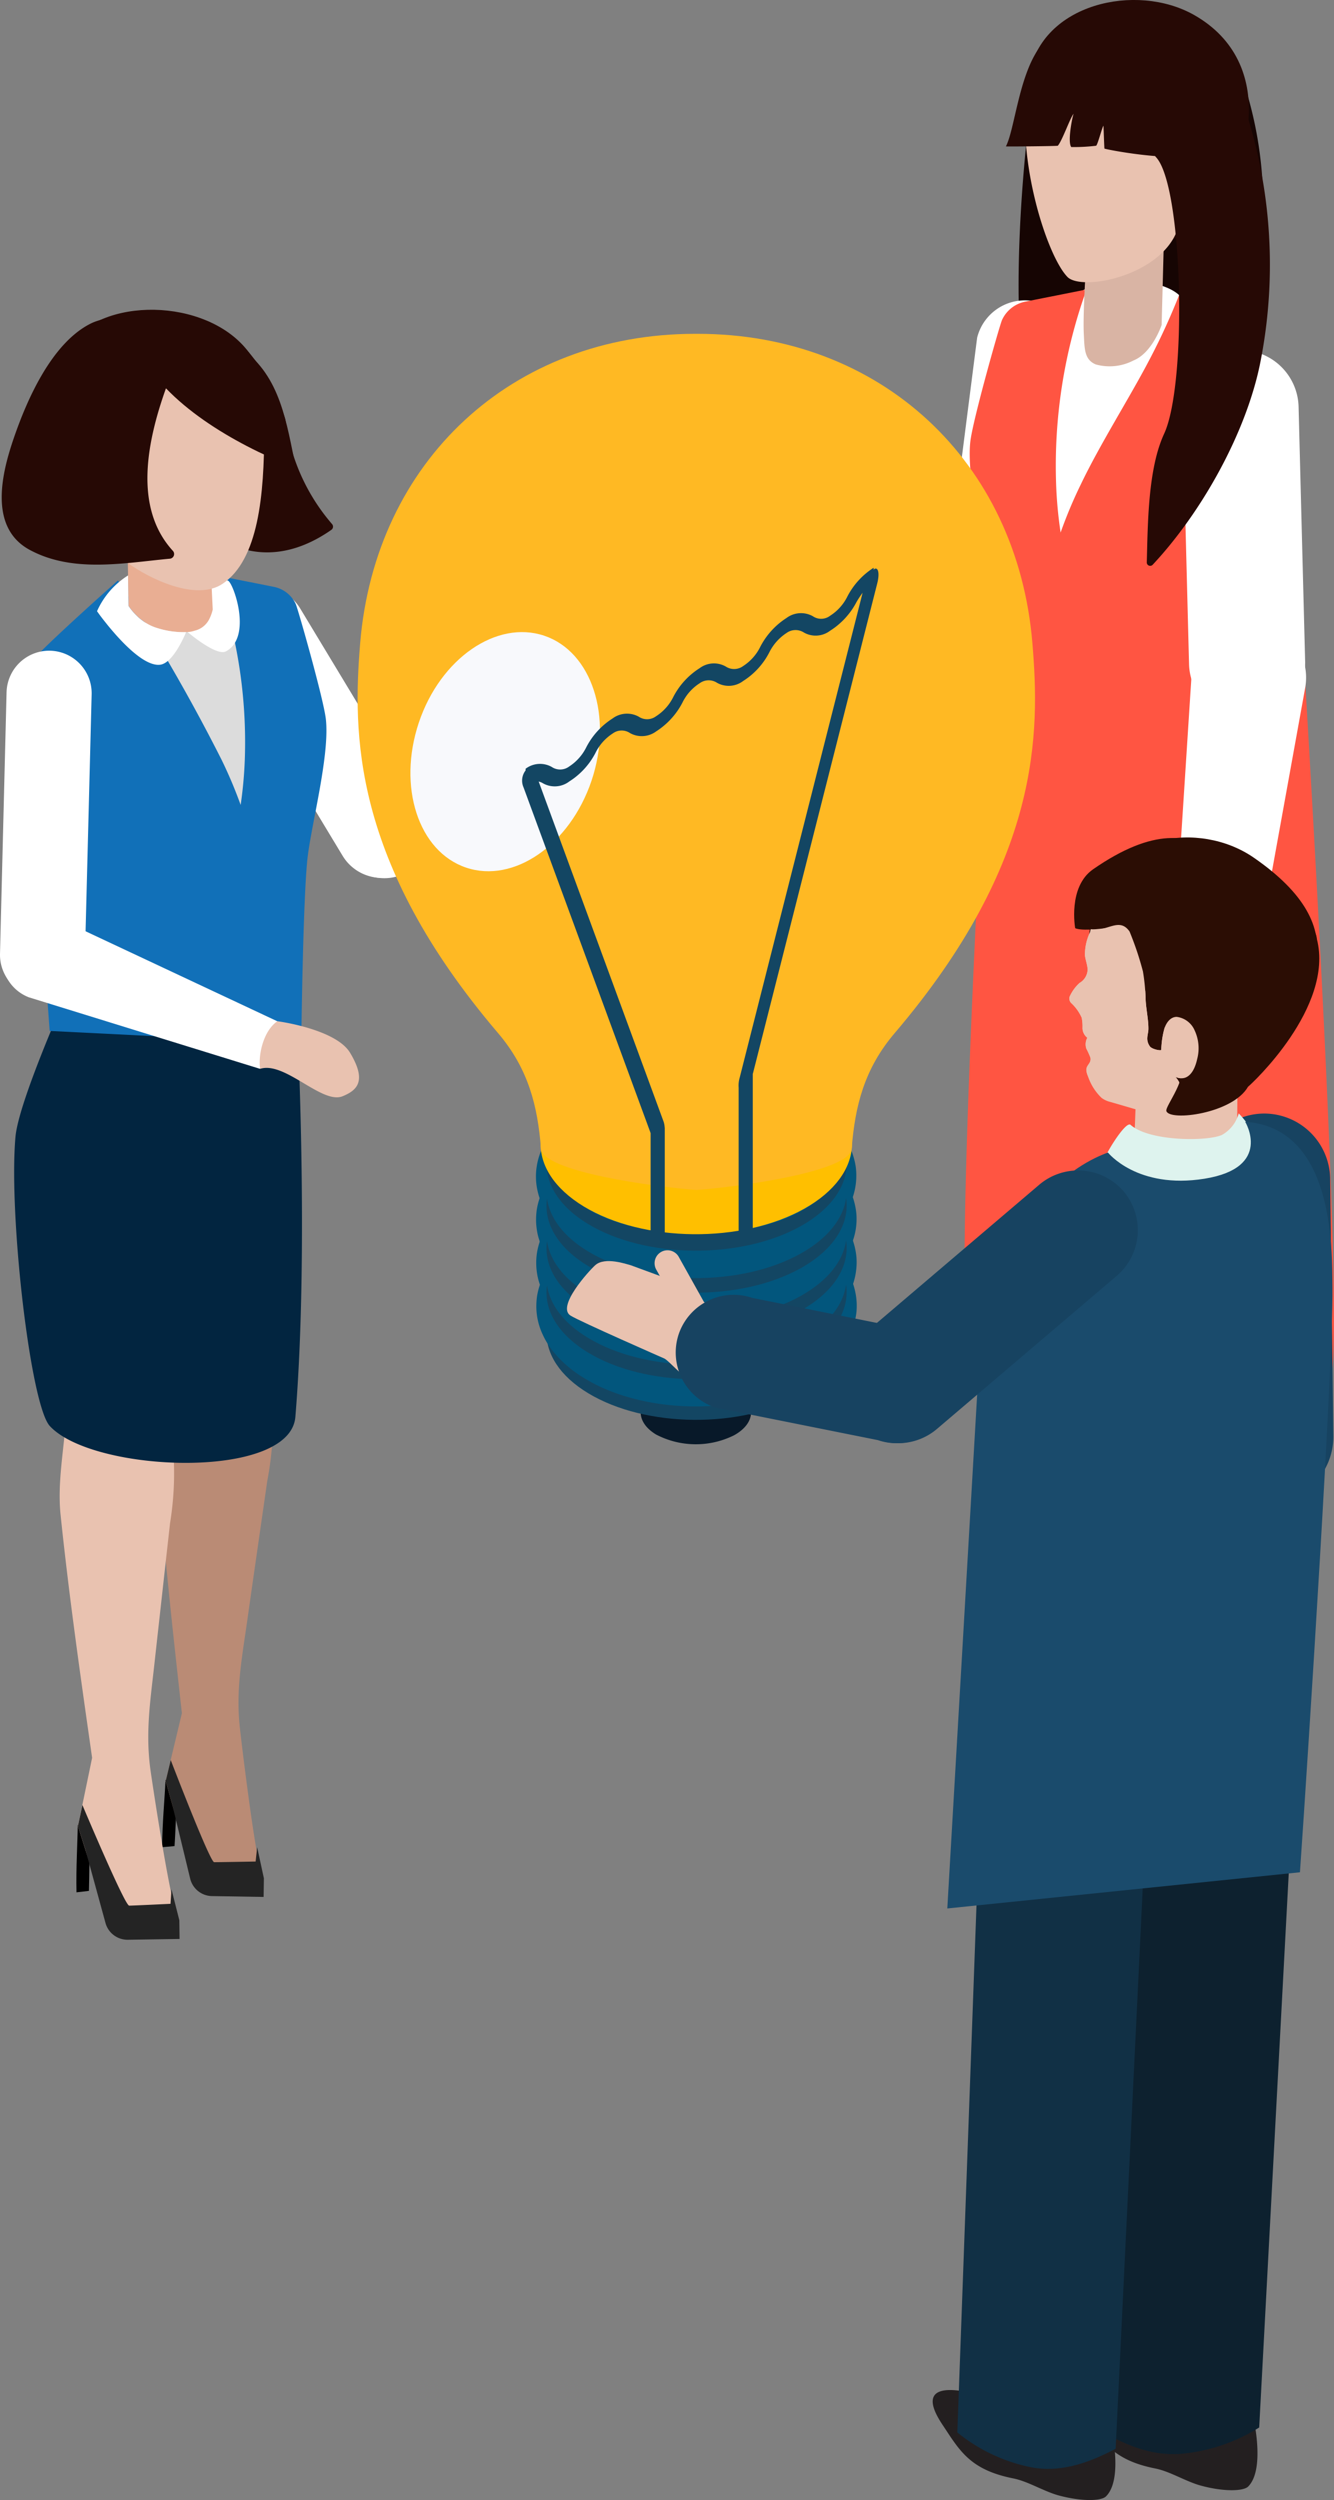 <svg xmlns="http://www.w3.org/2000/svg" xmlns:xlink="http://www.w3.org/1999/xlink" width="122.679" height="229.856" viewBox="0 0 122.679 229.856">
  <rect x="0" y="0" width="122.679" height="229.856" fill="#808080" stroke="none"/>
  <defs>
    <clipPath id="clip-path">
      <path id="パス_6509" data-name="パス 6509" d="M-56.95,319.1l-10.52,13.8a.319.319,0,0,0-.009.3.967.967,0,0,0,.672.517.329.329,0,0,0,.3-.086l10.223-14.014a.216.216,0,0,1-.2.06.626.626,0,0,1-.47-.362A.185.185,0,0,1-56.95,319.1Z" transform="translate(67.51 -319.104)" fill="#9cb5cc"/>
    </clipPath>
  </defs>
  <g id="グループ_6337" data-name="グループ 6337" transform="translate(80.156 -305.896)">
    <g id="グループ_6301" data-name="グループ 6301" transform="translate(-2.221 305.895)">
      <path id="パス_6452" data-name="パス 6452" d="M-50.9,321.476c-1.189-3.515-5.51-6.914-5.178-10.611a30,30,0,0,0-1.012-3.132c-2.481,19.149-1.758,36.424,4.666,37.6C-49.957,345.786-50.367,323.083-50.9,321.476Z" transform="translate(74.148 -299.886)" fill="#160503"/>
      <g id="グループ_6294" data-name="グループ 6294" transform="translate(0 27.612)">
        <path id="パス_6453" data-name="パス 6453" d="M-59.92,340.134a4.516,4.516,0,0,0,3.3,5.471h0a4.517,4.517,0,0,0,5.475-3.291l3.123-24.4a4.517,4.517,0,0,0-3.3-5.475h0a4.53,4.53,0,0,0-5.475,3.3Z" transform="translate(68.723 -312.305)" fill="#fff"/>
        <path id="パス_6454" data-name="パス 6454" d="M-48.014,318.365a4.409,4.409,0,0,1,2.688,5.643l-8.327,25.016a9.829,9.829,0,0,0-4.019-3.106,8.666,8.666,0,0,0-4.157-.327l8.177-24.538A4.416,4.416,0,0,1-48.014,318.365Z" transform="translate(62.844 -293.1)" fill="#71cff3"/>
        <path id="パス_6455" data-name="パス 6455" d="M-56.713,324.74c-2.3-.918-4.562-.659-5.045.56s.987,2.96,3.287,3.869,4.566.663,5.053-.56S-54.4,325.649-56.713,324.74Z" transform="translate(62.772 -272.993)" fill="#fff"/>
        <path id="パス_6456" data-name="パス 6456" d="M-57.11,324.747c-2.081-.823-4.123-.6-4.566.5s.9,2.68,2.985,3.5,4.123.6,4.566-.513S-55.025,325.57-57.11,324.747Z" transform="translate(63.083 -272.789)" fill="#dcdcdc"/>
        <path id="パス_6457" data-name="パス 6457" d="M-53.861,326.117a6.678,6.678,0,0,0-4.73-1.844,33.873,33.873,0,0,0-1.9,3.808c-1.012,2.188-1.844,6.165-1.5,7.9.75,3.8,2.486,2.516,4.041,2,2.356-.784,2.257-6.746,2.878-9.667A4.977,4.977,0,0,1-53.861,326.117Z" transform="translate(62.065 -272.815)" fill="#e9c2b0"/>
        <path id="パス_6458" data-name="パス 6458" d="M-59.379,325.65a9.434,9.434,0,0,0,.892,4.45c.991,2.076-.875,3.214-2.563-.383-1.486-3.175-.435-4.468.517-4.661A.91.91,0,0,1-59.379,325.65Z" transform="translate(62.969 -270.228)" fill="#e9c2b0"/>
      </g>
      <g id="グループ_6300" data-name="グループ 6300" transform="translate(10.767)">
        <path id="パス_6459" data-name="パス 6459" d="M-48.347,315.472c-.047-.7-.026-1.753-.551-2.266l-.022,0c-.108-.642-.207-1.284-.327-1.917.056-.5.039-1.021.073-1.521.009-.116.03-.233.039-.349a22.607,22.607,0,0,0-4.213-2.6,6.06,6.06,0,0,0-.065,3.744.184.184,0,0,0,.353,0,3.762,3.762,0,0,0,.1-.435c.043.831.1,1.663.134,2.481.1,2.175-.5,4.278-.435,6.41a.245.245,0,0,0,.37.2c-.009.672,0,1.348.03,2.029.009.19.009.4.009.595-1.146,2.912-4.394,7.853-2.615,10.9,1.413,2.4,6.018,12.9,6.557,10.447.569-2.542,4.437-6.953,4.519-10.094.181-7.431,1.508-13.854-1.37-22.724C-45.757,310.023-48.321,315.817-48.347,315.472Z" transform="translate(71.412 -302.86)" fill="#160503"/>
        <path id="パス_6460" data-name="パス 6460" d="M-58.423,337.876h15.862s3.007-19.588-.788-24.392c-1.59-2-7.4-2.064-9.426-.5C-57.841,316.862-58.423,337.876-58.423,337.876Z" transform="translate(63.348 -286.071)" fill="#fff"/>
        <g id="グループ_6296" data-name="グループ 6296" transform="translate(5.272 98.288)">
          <path id="パス_6461" data-name="パス 6461" d="M-56.107,339.328c.211,2.568.284,5.238.366,6.393l1.206.112c-.026-2.52-.246-4.631-.327-6.544Z" transform="translate(65.737 -293.719)"/>
          <g id="グループ_6295" data-name="グループ 6295">
            <path id="パス_6462" data-name="パス 6462" d="M-48.148,328.711c.2,1.973.392,3.933.582,5.9.3,3.145,1.055,6.3.836,9.422-.573,7.931-1.46,15.84-2.335,23.75l1.581,6.613-2.632,9.335-6.936.121c.607-.009,2.193-13.23,2.339-14.587.409-3.632-.164-6.677-.676-10.249q-.989-6.908-1.973-13.816a30.376,30.376,0,0,1-.564-6.565,25.7,25.7,0,0,0,.03-3.1c-.047-.862-.646-2.572-.375-3.369.409-1.176,2.434-1.3,3.567-1.611C-52.521,329.935-50.328,329.327-48.148,328.711Z" transform="translate(58.342 -328.711)" fill="#ba8b75"/>
            <path id="パス_6463" data-name="パス 6463" d="M-58.043,350.346l.034,1.822,5.032-.091a2.2,2.2,0,0,0,2.115-1.693l1.74-7.2.646-2.292-.491-2.051s-3.813,9.926-4.23,9.934-4.032-.06-4.032-.06l-.142-1.4Z" transform="translate(59.332 -295.208)" fill="#242424"/>
          </g>
        </g>
        <g id="グループ_6298" data-name="グループ 6298" transform="translate(14.786 102.687)">
          <path id="パス_6464" data-name="パス 6464" d="M-54.124,340.309c.129,2.572.121,5.239.164,6.4l1.211.142c.052-2.516-.112-4.631-.129-6.544Z" transform="translate(62.783 -294.744)"/>
          <g id="グループ_6297" data-name="グループ 6297">
            <path id="パス_6465" data-name="パス 6465" d="M-45.5,329.732q.194,2.96.383,5.919c.215,3.136.862,6.324.543,9.43-.823,7.918-1.951,15.793-3.08,23.659l1.374,6.669-2.925,9.249-6.927-.1c.6.009,2.6-13.157,2.8-14.5.513-3.615.039-6.673-.362-10.266q-.763-6.934-1.542-13.872a30.686,30.686,0,0,1-.353-6.583,24.733,24.733,0,0,0,.125-3.1c-.017-.862-.564-2.593-.263-3.382.444-1.15,2.468-1.215,3.614-1.5C-49.907,330.818-47.7,330.271-45.5,329.732Z" transform="translate(56.154 -329.732)" fill="#e9c2b0"/>
            <path id="パス_6466" data-name="パス 6466" d="M-56.108,351.07l-.026,1.822,5.032.069a2.209,2.209,0,0,0,2.167-1.624l1.964-7.151.715-2.266-.426-2.064s-4.123,9.8-4.541,9.792-4.028-.185-4.028-.185l-.095-1.4Z" transform="translate(56.134 -296.242)" fill="#242424"/>
          </g>
        </g>
        <path id="パス_6467" data-name="パス 6467" d="M-30,320.96c-.09-.676-9.641-8.861-9.641-8.861a60.361,60.361,0,0,1-3.007,6.6c-1.8,3.425-4.463,7.612-6.234,11.317a41.7,41.7,0,0,0-1.848,4.407,38.485,38.485,0,0,1-.414-4.459,47.889,47.889,0,0,1,2.8-17.887l-5.639,1.12a2.986,2.986,0,0,0-2.132,1.676c-.2.414-2.688,9.185-2.916,11.171-.4,3.416,1.31,9.938,1.753,13.3.474,3.7-3.214,56.852-2.072,70.728.5,6.195,29.156,6.781,33.378,2.227C-24.1,410.277-29.746,322.817-30,320.96Z" transform="translate(59.566 -285.461)" fill="#ff5542"/>
        <path id="パス_6468" data-name="パス 6468" d="M-55.9,322.672a4.755,4.755,0,0,0,3.468-.371c1.732-.7,2.58-3.261,2.58-3.261l.215-8.086-7.061.965s-.426,5.906-.31,7.974C-56.939,321.224-56.965,322.241-55.9,322.672Z" transform="translate(67.977 -289.162)" fill="#d9b4a4"/>
        <g id="グループ_6299" data-name="グループ 6299" transform="translate(17.648 32.183)">
          <path id="パス_6469" data-name="パス 6469" d="M-43.639,341.876a5.348,5.348,0,0,1-5.122,5.579h0a5.357,5.357,0,0,1-5.549-5.161l-.6-23.345a5.347,5.347,0,0,1,5.122-5.579h0a5.355,5.355,0,0,1,5.549,5.165Z" transform="translate(57.31 -313.366)" fill="#fff"/>
          <path id="パス_6470" data-name="パス 6470" d="M-47.572,319.211a5.235,5.235,0,0,0-6.091,4.269l-1.361,21.126c2.025-.875,6.845-.254,8.133.814l3.64-20.114A5.293,5.293,0,0,0-47.572,319.211Z" transform="translate(56.94 -294.307)" fill="#fff"/>
          <path id="パス_6471" data-name="パス 6471" d="M-46.584,326.089c-1.542-1.685-5.131-1.878-6.337-1.517a28.2,28.2,0,0,0-1.659,4.187c-.8,2.581-1.327,5.618-.392,7.388,1.995,3.774,3.675,3.123,5.165,2.02C-47.562,336.5-49.027,328.247-46.584,326.089Z" transform="translate(55.47 -276.802)" fill="#e9c2b0"/>
        </g>
        <path id="パス_6472" data-name="パス 6472" d="M-41.817,325.749c-4.472,4.373-6.268,2.3-10.74-.625s-6.483-6.173-5.415-12.338c1.129-6.544,9.835-8.534,15.173-5.51C-35.058,311.666-37.479,321.518-41.817,325.749Z" transform="translate(63.913 -305.896)" fill="#260905"/>
        <path id="パス_6473" data-name="パス 6473" d="M-43.24,316.031a22.487,22.487,0,0,1-1.025,6.9c-1.542,4.252-8.814,5.669-10.115,4.317-1.615-1.676-3.894-8.332-3.894-14.264s3.214-5.161,7.78-5.811C-47.664,306.765-43.387,310.022-43.24,316.031Z" transform="translate(63.837 -301.791)" fill="#e9c2b0"/>
        <path id="パス_6474" data-name="パス 6474" d="M-44.974,307.944c-3.9-2.813-9.167-1.383-10.71.831-1.818,2.619-2.2,7.392-3,8.965-.009.026,4.73-.021,4.769-.06.4-.439,1.1-2.481,1.452-2.942-.164.508-.556,2.623-.211,3.063a16.9,16.9,0,0,0,2.288-.121c.155-.142.539-1.676.672-1.84.013.25.073,2.089.09,2.1-.009.056,6.091,1.254,8.517.538C-41,318.516-41.829,310.215-44.974,307.944Z" transform="translate(62.491 -304.28)" fill="#260905"/>
        <path id="パス_6475" data-name="パス 6475" d="M-47.745,307.514s-8.689,5.781-7.082,7.479c2.49,2.636,2.878,20.838.745,25.434-1.495,3.231-1.495,8.289-1.594,11.838a.314.314,0,0,0,.534.211c4.554-4.864,8.659-12.239,9.921-18.675A46.167,46.167,0,0,0-47.745,307.514Z" transform="translate(72.435 -300.541)" fill="#260905"/>
      </g>
    </g>
    <g id="グループ_6316" data-name="グループ 6316" transform="translate(-80.156 334.375)">
      <g id="グループ_6303" data-name="グループ 6303" transform="translate(14.489 92.133)">
        <path id="パス_6476" data-name="パス 6476" d="M-75.2,343.923c-.207,2.421-.271,4.945-.353,6.04l-1.142.1c.026-2.378.233-4.368.314-6.178Z" transform="translate(77.114 -300.843)"/>
        <g id="グループ_6302" data-name="グループ 6302">
          <path id="パス_6477" data-name="パス 6477" d="M-75.423,333.893l-.543,5.57c-.293,2.964-1,5.945-.788,8.9.543,7.5,1.37,14.962,2.2,22.432l-1.495,6.246,2.494,8.823,6.539.112c-.573-.009-2.063-12.5-2.2-13.777-.388-3.429.155-6.311.638-9.68.616-4.355,1.245-8.693,1.87-13.049a29.528,29.528,0,0,0,.526-6.208,24.534,24.534,0,0,1-.026-2.925c.043-.823.607-2.434.353-3.184-.388-1.107-2.3-1.223-3.369-1.525C-71.292,335.043-73.355,334.47-75.423,333.893Z" transform="translate(76.793 -333.893)" fill="#ba8b75"/>
          <path id="パス_6478" data-name="パス 6478" d="M-67.586,354.331l-.026,1.715-4.752-.078a2.1,2.1,0,0,1-2-1.6l-1.646-6.8-.607-2.167.465-1.938s3.6,9.383,3.993,9.387,3.813-.06,3.813-.06l.142-1.318Z" transform="translate(77.365 -302.252)" fill="#242424"/>
        </g>
      </g>
      <path id="パス_6479" data-name="パス 6479" d="M-63.836,343.2a4.2,4.2,0,0,0,5.781,1.383h0a4.206,4.206,0,0,0,1.387-5.785l-11.1-18.386a4.215,4.215,0,0,0-5.79-1.379h0a4.2,4.2,0,0,0-1.374,5.786Z" transform="translate(95.359 -292.972)" fill="#fff"/>
      <path id="パス_6480" data-name="パス 6480" d="M-77.859,319.129c.564-.875,5.333,1.654,9.4,1.654s6.087-3.619,6.087.444-.586,22.634-4.653,22.634S-80.056,322.554-77.859,319.129Z" transform="translate(86.627 -291.207)" fill="#dcdcdc"/>
      <path id="パス_6481" data-name="パス 6481" d="M-77.539,325.735l8.551,16.344,1.133-23.793a9.7,9.7,0,0,1,4.834,1.237c2.723,6.716,5.592,10.313,2.667,17.792a41.4,41.4,0,0,0-2.451,17.5c.082.784.164,1.6.246,2.438-2.068.164-5.027,1.478-6.427,1.758a20.118,20.118,0,0,1-8.551-.129Z" transform="translate(88.814 -293.384)" fill="#dcdcdc"/>
      <g id="グループ_6304" data-name="グループ 6304" transform="translate(31.086 37.034)">
        <path id="パス_6482" data-name="パス 6482" d="M-72.594,333.747A4.212,4.212,0,0,1-70.38,328.2l16.194-7.1a9.451,9.451,0,0,0,.426,4.846,8.334,8.334,0,0,0,2.477,3.145L-67.024,336A4.265,4.265,0,0,1-72.594,333.747Z" transform="translate(72.94 -321.103)" fill="#fff"/>
        <path id="パス_6483" data-name="パス 6483" d="M-68.41,326.013c.857,2.223,2.5,3.657,3.683,3.209s1.435-2.611.573-4.834-2.5-3.649-3.679-3.205S-69.267,323.8-68.41,326.013Z" transform="translate(86.259 -321.102)" fill="#0b2130"/>
        <path id="パス_6484" data-name="パス 6484" d="M-68.4,325.577c.762,1.982,2.227,3.266,3.278,2.852,1.047-.392,1.28-2.318.517-4.295s-2.24-3.253-3.287-2.852S-69.159,323.608-68.4,325.577Z" transform="translate(86.479 -320.756)" fill="#dcdcdc"/>
      </g>
      <g id="グループ_6306" data-name="グループ 6306" transform="translate(5.485 96.285)">
        <path id="パス_6485" data-name="パス 6485" d="M-77.219,344.847c-.125,2.434-.116,4.958-.155,6.048l-1.142.134c-.047-2.369.09-4.364.116-6.182Z" transform="translate(80.066 -301.811)"/>
        <g id="グループ_6305" data-name="グループ 6305">
          <path id="パス_6486" data-name="パス 6486" d="M-77.931,334.857q-.181,2.791-.366,5.583c-.19,2.972-.806,5.975-.5,8.922.775,7.47,1.839,14.91,2.9,22.345L-77.2,378l2.766,8.737,6.561-.095c-.586.013-2.464-12.424-2.641-13.7-.491-3.416-.052-6.307.327-9.7q.724-6.546,1.456-13.1a28.478,28.478,0,0,0,.327-6.221,24.554,24.554,0,0,1-.1-2.925c.013-.818.534-2.456.246-3.192-.418-1.1-2.335-1.155-3.421-1.422Z" transform="translate(78.883 -334.857)" fill="#e9c2b0"/>
          <path id="パス_6487" data-name="パス 6487" d="M-69.166,355.012l.022,1.719-4.756.073a2.1,2.1,0,0,1-2.055-1.538l-1.852-6.755-.685-2.141.414-1.951s3.894,9.253,4.3,9.249,3.8-.168,3.8-.168l.09-1.331Z" transform="translate(80.173 -303.226)" fill="#242424"/>
        </g>
      </g>
      <path id="パス_6488" data-name="パス 6488" d="M-76.572,366.61c-1.788-1.921-3.8-19.42-3.162-26.593.254-2.878,3.761-10.89,3.843-11.145.146-.444,7.255-2.227,13.208-1.538a54.14,54.14,0,0,1,8.844,1.926s1.116,21.1-.155,36.506C-54.468,371.607-72.587,370.914-76.572,366.61Z" transform="translate(81.157 -263.975)" fill="#022540"/>
      <path id="パス_6489" data-name="パス 6489" d="M-54.385,361.217l-23.138-1.159s-2.309-31.405-2.025-33.49c.082-.642,8.306-7.927,8.306-7.927a168.788,168.788,0,0,1,9.525,16.478,41.353,41.353,0,0,1,1.758,4.161,37.993,37.993,0,0,0,.383-4.209,45.309,45.309,0,0,0-2.649-16.9l5.333,1.06a2.825,2.825,0,0,1,2,1.577c.19.4,2.546,8.676,2.766,10.559.375,3.227-1.249,9.383-1.654,12.558C-54.229,347.418-54.385,361.217-54.385,361.217Z" transform="translate(82.09 -293.752)" fill="#1170b8"/>
      <path id="パス_6490" data-name="パス 6490" d="M-72.518,324.89c2.464-1.318.676-6.328.181-6.505a1.814,1.814,0,0,0-1.84.28A14,14,0,0,0-76.184,323S-73.431,325.381-72.518,324.89Z" transform="translate(93.297 -293.483)" fill="#fff"/>
      <g id="グループ_6307" data-name="グループ 6307" transform="translate(0.156)">
        <path id="パス_6491" data-name="パス 6491" d="M-77.429,318.338l.026,1.469.043,2.8a5.415,5.415,0,0,0,.827.969l.009.013a4.08,4.08,0,0,0,.4.332,4.29,4.29,0,0,0,1.435.732,7.907,7.907,0,0,0,2.624.366,2.422,2.422,0,0,0,.78-.129,2.02,2.02,0,0,0,1.3-.969,3.765,3.765,0,0,0,.37-.978l-.172-3.541-.09-1.723Z" transform="translate(89.023 -295.382)" fill="#e9ae93"/>
        <path id="パス_6492" data-name="パス 6492" d="M-76.061,316.791c1.671-3.279,3.1-4.9,5.467-3.192a9.628,9.628,0,0,1,1.917.788,17.549,17.549,0,0,1,3.976,6.888,18.247,18.247,0,0,0,4.278,9.581.36.36,0,0,1-.065.556c-6.656,4.648-12.82.922-15.453-6.027C-76.949,322.736-77.4,319.4-76.061,316.791Z" transform="translate(90.791 -311.167)" fill="#260905"/>
        <path id="パス_6493" data-name="パス 6493" d="M-75.442,330.577c4.394,4.291,5.566,7.862,9.951,4.984s7.875-10.119,6.832-16.172c-1.116-6.436-10.451-8.525-15.694-5.557C-81.96,318.152-79.694,326.419-75.442,330.577Z" transform="translate(82.65 -312.507)" fill="#260905"/>
        <path id="パス_6494" data-name="パス 6494" d="M-78,323.446c.289,1.818,1.542,7.168,2.878,8.138,1.878,1.383,6.251,3.571,8.715,1.908,3.3-2.227,3.821-8.185,3.821-14.018s-4.442-6.932-8.233-4.45S-78.9,317.686-78,323.446Z" transform="translate(86.727 -308.301)" fill="#e9c2b0"/>
        <path id="パス_6495" data-name="パス 6495" d="M-77.879,318.47c.526,1.525,1.262,2.434,2.232,2.3s1.473-1.155,1.262-2.757-1.6-2.779-2.576-2.654S-78.478,316.743-77.879,318.47Z" transform="translate(86.711 -303.084)" fill="#e9c2b0"/>
        <path id="パス_6496" data-name="パス 6496" d="M-76.423,314.333c1.865-2.753,5.786-1.133,8.039.194,4.019,2.374,4.73,6.509,5.592,10.77.047.25-.172.582-.457.465-4.907-1.96-11.472-5.639-13.85-10.593C-77.517,315.048-76.755,314.8-76.423,314.333Z" transform="translate(89.709 -311.436)" fill="#260905"/>
        <path id="パス_6497" data-name="パス 6497" d="M-79,323.662c1.172-3.421,3.395-8.547,6.9-10.425,3.869-2.081,8.418,2.3,7.336,5.187-2.081,5.549-3.231,11.657.375,15.612a.432.432,0,0,1-.3.737c-4.256.4-8.909,1.318-12.855-.814C-81.356,331.9-80.111,326.889-79,323.662Z" transform="translate(80.12 -311.882)" fill="#260905"/>
      </g>
      <path id="パス_6498" data-name="パス 6498" d="M-78.085,321.467s.228.336.616.827c1.137,1.456,3.614,4.343,5.23,4.088.982-.164,1.9-1.939,2.344-2.99a7.907,7.907,0,0,1-2.624-.366,4.289,4.289,0,0,1-1.435-.732,4.073,4.073,0,0,1-.4-.332l-.009-.013a5.415,5.415,0,0,1-.827-.969l-.043-2.8A7.482,7.482,0,0,0-78.085,321.467Z" transform="translate(87.008 -293.752)" fill="#fff"/>
      <g id="グループ_6308" data-name="グループ 6308" transform="translate(0 31.346)">
        <path id="パス_6499" data-name="パス 6499" d="M-80.155,347.635a3.921,3.921,0,0,0,3.8,4.028h0a3.92,3.92,0,0,0,4.011-3.834l.616-24.013a3.918,3.918,0,0,0-3.813-4.032h0a3.924,3.924,0,0,0-4.011,3.83Z" transform="translate(80.156 -319.783)" fill="#fff"/>
        <path id="パス_6500" data-name="パス 6500" d="M-74.347,332.19c-.483-1.6-.465-3.912.207-4.536a20.693,20.693,0,0,1,3.253.521c1.93.47,4.037,1.271,4.8,2.52,1.624,2.68.59,3.49-.668,4.011C-68.647,335.494-72.076,331.462-74.347,332.19Z" transform="translate(98.27 -293.745)" fill="#e9c2b0"/>
        <path id="パス_6501" data-name="パス 6501" d="M-79.857,327.929A3.837,3.837,0,0,1-74.89,325.7l20.1,9.434c-1.323.935-1.762,3.166-1.577,4.377l-21.281-6.583A3.874,3.874,0,0,1-79.857,327.929Z" transform="translate(80.289 -301.064)" fill="#fff"/>
      </g>
      <g id="グループ_6315" data-name="グループ 6315" transform="translate(49.7 28.362)">
        <path id="パス_6502" data-name="パス 6502" d="M-68.619,324.384v.043a3.7,3.7,0,0,0,.164.991.592.592,0,0,0,.022.069c.026.1.069.207.108.315a3.928,3.928,0,0,0,.7,1.137,2.027,2.027,0,0,0,.31.3c.7-.082.892.065,1.577-.056.3-.06.6-.116.892-.181.956-.2,1.762-.4,2.18-.53a5.9,5.9,0,0,0,2.568-1.538,2.669,2.669,0,0,0,.474-2.417,2.111,2.111,0,0,0-.452-.754,1.9,1.9,0,0,0-1.491-.616,3.12,3.12,0,0,0-1.107.375c-.87.422-1.969.974-3.106,1.521-.314.155-.625.306-.926.461C-67.564,323.9-67.887,324.048-68.619,324.384Z" transform="translate(68.621 -312.309)" fill="#e9c2b0"/>
        <g id="グループ_6314" data-name="グループ 6314" transform="translate(4.778)">
          <g id="グループ_6313" data-name="グループ 6313">
            <g id="グループ_6311" data-name="グループ 6311" transform="translate(0 0.061)">
              <path id="パス_6503" data-name="パス 6503" d="M-56.95,319.1l-10.52,13.8a.319.319,0,0,0-.009.3.967.967,0,0,0,.672.517.329.329,0,0,0,.3-.086l10.223-14.014a.216.216,0,0,1-.2.06.626.626,0,0,1-.47-.362A.185.185,0,0,1-56.95,319.1Z" transform="translate(67.51 -319.104)" fill="#9cb5cc"/>
              <g id="グループ_6310" data-name="グループ 6310" clip-path="url(#clip-path)">
                <g id="グループ_6309" data-name="グループ 6309" transform="translate(-0.007 -0.002)">
                  <path id="パス_6504" data-name="パス 6504" d="M-56.981,319.1-67.5,332.9v0l10.52-13.8v0Z" transform="translate(67.549 -319.104)" fill="#aa2a41"/>
                  <path id="パス_6505" data-name="パス 6505" d="M-56.945,319.1l-10.52,13.8a.262.262,0,0,0-.047.138L-56.979,319.2a.133.133,0,0,1,.034-.1Z" transform="translate(67.512 -319.099)" fill="#d43451"/>
                  <path id="パス_6506" data-name="パス 6506" d="M-56.979,319.128l-10.533,13.837a.433.433,0,0,0,.039.155.8.8,0,0,0,.207.28l10.451-13.966a.631.631,0,0,1-.138-.2.278.278,0,0,1-.026-.108Z" transform="translate(67.512 -319.023)" fill="#ff3f61"/>
                  <path id="パス_6507" data-name="パス 6507" d="M-57,319.2l-10.451,13.966a.664.664,0,0,0,.2.142l10.4-14.014A.907.907,0,0,1-57,319.2Z" transform="translate(67.701 -318.788)" fill="#d43451"/>
                  <path id="パス_6508" data-name="パス 6508" d="M-57.014,319.221l-10.4,14.014a.8.8,0,0,0,.267.095.329.329,0,0,0,.3-.086l10.223-14.014a.216.216,0,0,1-.2.06.476.476,0,0,1-.19-.069Z" transform="translate(67.853 -318.715)" fill="#aa2a41"/>
                </g>
              </g>
            </g>
            <g id="グループ_6312" data-name="グループ 6312" transform="translate(10.527)">
              <path id="パス_6510" data-name="パス 6510" d="M-64.84,319.094c-.177-.03-.276.09-.2.267a.626.626,0,0,0,.47.362c.185.026.284-.095.211-.271A.67.67,0,0,0-64.84,319.094Z" transform="translate(65.067 -319.09)" fill="#9f273c"/>
            </g>
          </g>
        </g>
        <path id="パス_6511" data-name="パス 6511" d="M-68.553,324.45a2.9,2.9,0,0,0-.065.732v.043a3.7,3.7,0,0,0,.164.991.592.592,0,0,0,.022.069c.952-.349,1.551-.538,2.107-.741.125-.043.237-.086.362-.121.345-.095.7-.168,1.03-.267a3.432,3.432,0,0,0,.823-.336v-.009l.065-.026-.022.013a5.418,5.418,0,0,0,2.3-2.154,4.289,4.289,0,0,0,1.689-.086c.078-.022.168-.043.241-.069a1.641,1.641,0,0,0,.775-.453.789.789,0,0,0,.181-.844c-1.025-.082-2.051-.168-3.076-.25a5.972,5.972,0,0,0-1.753.039,6.216,6.216,0,0,0-2.869,2.15,1.117,1.117,0,0,1-.1.1,5.009,5.009,0,0,1-.694.539A5.908,5.908,0,0,1-68.553,324.45Z" transform="translate(68.619 -313.107)" fill="#e9c2b0"/>
        <path id="パス_6512" data-name="パス 6512" d="M-66.358,322.825a.991.991,0,0,0-.306.5c-.03.19.125.418.31.37a.907.907,0,0,0-.53.319c-.116.185,0,.487.207.474a.6.6,0,0,0-.676.4.473.473,0,0,0,.439.586.351.351,0,0,0-.306.435.57.57,0,0,0,.418.4,1.7,1.7,0,0,0,.607.039,4.374,4.374,0,0,0,2.244-.556.631.631,0,0,0,.224-.241.231.231,0,0,0-.108-.28,1.683,1.683,0,0,0,.754-.517.558.558,0,0,0-.164-.8,1.124,1.124,0,0,0,.551-.629c.065-.288-.159-.633-.439-.586a1.059,1.059,0,0,0,.233-1.185c-.271-.6-.47-.353-.819-.069C-64.506,322.1-65.639,322.127-66.358,322.825Z" transform="translate(72.753 -312.15)" fill="#e9c2b0"/>
      </g>
    </g>
    <g id="グループ_6328" data-name="グループ 6328" transform="translate(-47.269 336.588)">
      <g id="グループ_6318" data-name="グループ 6318" transform="translate(26.027 92.784)">
        <path id="パス_6513" data-name="パス 6513" d="M-56.323,340.927H-66.481l.042-6.37h10.158Z" transform="translate(66.481 -334.558)" fill="#081929"/>
        <g id="グループ_6317" data-name="グループ 6317" transform="translate(0.005 3.431)">
          <path id="パス_6514" data-name="パス 6514" d="M-57.745,336.25c1.943,1.167,1.887,3.033-.146,4.157a7.9,7.9,0,0,1-7.173-.069c-1.943-1.172-1.878-3.028.146-4.157A7.9,7.9,0,0,1-57.745,336.25Z" transform="translate(66.48 -335.354)" fill="#081929"/>
        </g>
      </g>
      <g id="グループ_6325" data-name="グループ 6325" transform="translate(16.4 68.196)">
        <g id="グループ_6324" data-name="グループ 6324">
          <g id="グループ_6319" data-name="グループ 6319" transform="translate(0.967 15.664)">
            <path id="パス_6515" data-name="パス 6515" d="M-44.72,334.932c5.277,3.175,5.1,8.237-.4,11.3s-14.246,2.981-19.515-.194c-5.29-3.179-5.1-8.245.4-11.308S-50,331.753-44.72,334.932Z" transform="translate(68.491 -332.486)" fill="#134663"/>
          </g>
          <g id="グループ_6320" data-name="グループ 6320" transform="translate(0.035 11.926)">
            <path id="パス_6516" data-name="パス 6516" d="M-64.221,347.561a11.17,11.17,0,0,1-2.434-1.926,9.1,9.1,0,0,1-.75-.9,7.277,7.277,0,0,1-.728-1.258,6.168,6.168,0,0,1-.426-1.249,6.045,6.045,0,0,1-.146-1.241,6.878,6.878,0,0,1,.056-.952,6.1,6.1,0,0,1,.323-1.245,6.943,6.943,0,0,1,1.211-2.124,9.618,9.618,0,0,1,1.926-1.822,16.455,16.455,0,0,1,6.165-2.675,23.207,23.207,0,0,1,4.265-.539c.465-.017,1.219-.03,2.124.017.857.052,1.219.1,2.081.211a19.51,19.51,0,0,1,2.008.383,19.867,19.867,0,0,1,1.921.569,17.154,17.154,0,0,1,1.792.758,12.518,12.518,0,0,1,1.107.6.785.785,0,0,0-.284-.112,2.346,2.346,0,0,0-1.551.37c-4.459-2.684-11.847-2.761-16.487-.172s-4.8,6.871-.345,9.551,11.838,2.757,16.487.168,4.795-6.867.345-9.546a2.346,2.346,0,0,1,1.551-.37.785.785,0,0,1,.284.112c.327.2.763.478,1.068.711a11.41,11.41,0,0,1,1.176,1.012,9.358,9.358,0,0,1,.806.922,7.315,7.315,0,0,1,.788,1.271,6.5,6.5,0,0,1,.625,2.245,6.227,6.227,0,0,1,0,1.064,6.511,6.511,0,0,1-.254,1.249,6.8,6.8,0,0,1-.53,1.241,7.246,7.246,0,0,1-.659,1.012,9.84,9.84,0,0,1-1.9,1.861,14.173,14.173,0,0,1-2.994,1.719,17.241,17.241,0,0,1-3.334,1.069C-54.235,350.766-60.241,349.977-64.221,347.561Z" transform="translate(68.707 -331.618)" fill="#02567d"/>
          </g>
          <g id="グループ_6321" data-name="グループ 6321" transform="translate(0.023 7.953)">
            <path id="パス_6517" data-name="パス 6517" d="M-64.229,346.639a11.233,11.233,0,0,1-2.425-1.93,8.189,8.189,0,0,1-.75-.9,6.862,6.862,0,0,1-.728-1.245,6.4,6.4,0,0,1-.427-1.254,6.023,6.023,0,0,1-.146-1.249,5.977,5.977,0,0,1,.056-.943,6.528,6.528,0,0,1,.314-1.245,7.113,7.113,0,0,1,.595-1.245,8.026,8.026,0,0,1,.732-1.012,10.382,10.382,0,0,1,2.115-1.887,14.846,14.846,0,0,1,2.524-1.4c.375-.155.879-.358,1.271-.491a19.22,19.22,0,0,1,2.072-.582,22.857,22.857,0,0,1,4.265-.539c.172-.009,1.073-.039,2.124.013.862.052,1.219.1,2.081.207a20.312,20.312,0,0,1,2,.4,16.673,16.673,0,0,1,1.921.564,15.938,15.938,0,0,1,1.8.75c.34.159.784.414,1.107.6a1.264,1.264,0,0,0-.289-.108,2.35,2.35,0,0,0-1.551.366c-4.45-2.679-11.838-2.761-16.487-.164s-4.795,6.867-.34,9.546,11.843,2.761,16.482.172,4.8-6.871.345-9.555a2.35,2.35,0,0,1,1.551-.366,1.264,1.264,0,0,1,.289.108c.327.207.767.482,1.073.719a12.423,12.423,0,0,1,1.18,1.017,8.163,8.163,0,0,1,1.59,2.188,6.706,6.706,0,0,1,.625,2.24,5.96,5.96,0,0,1-.009,1.069,6.185,6.185,0,0,1-.246,1.249,7.947,7.947,0,0,1-.526,1.241,7.947,7.947,0,0,1-.663,1,9.982,9.982,0,0,1-1.9,1.865,14.175,14.175,0,0,1-2.985,1.715,18.576,18.576,0,0,1-3.343,1.077C-54.235,349.836-60.245,349.052-64.229,346.639Z" transform="translate(68.71 -330.696)" fill="#02567d"/>
          </g>
          <g id="グループ_6322" data-name="グループ 6322" transform="translate(0.009 3.977)">
            <path id="パス_6518" data-name="パス 6518" d="M-64.227,345.711a11.027,11.027,0,0,1-2.434-1.921,9.156,9.156,0,0,1-.745-.9,7.483,7.483,0,0,1-.728-1.258,6.27,6.27,0,0,1-.431-1.249,6.6,6.6,0,0,1-.146-1.241,7.106,7.106,0,0,1,.056-.944,6.153,6.153,0,0,1,.314-1.241,6.761,6.761,0,0,1,.6-1.254,7.742,7.742,0,0,1,.728-1.012,10.508,10.508,0,0,1,2.107-1.887,14.028,14.028,0,0,1,2.542-1.4,18.874,18.874,0,0,1,3.343-1.081,24,24,0,0,1,4.256-.543c.474-.008,1.223-.017,2.132.026.853.047,1.211.1,2.072.207a19.56,19.56,0,0,1,2.008.388,16.5,16.5,0,0,1,1.921.569,16.676,16.676,0,0,1,1.8.754c.34.159.775.413,1.107.6a.96.96,0,0,0-.289-.112,2.336,2.336,0,0,0-1.551.371c-4.459-2.684-11.838-2.761-16.487-.168s-4.8,6.863-.34,9.546,11.834,2.761,16.482.168,4.808-6.871.345-9.546a2.336,2.336,0,0,1,1.551-.371.96.96,0,0,1,.289.112c.319.2.758.478,1.064.711a10.14,10.14,0,0,1,1.2,1.03,8,8,0,0,1,1.581,2.189,6.639,6.639,0,0,1,.625,2.236,5.983,5.983,0,0,1-.009,1.068,5.84,5.84,0,0,1-.254,1.241,7.237,7.237,0,0,1-1.18,2.257,10.631,10.631,0,0,1-1.9,1.861,14.51,14.51,0,0,1-2.994,1.715,18.146,18.146,0,0,1-3.334,1.073C-54.241,348.916-60.242,348.132-64.227,345.711Z" transform="translate(68.713 -329.773)" fill="#02567d"/>
          </g>
          <g id="グループ_6323" data-name="グループ 6323">
            <path id="パス_6519" data-name="パス 6519" d="M-64.229,344.793a11.2,11.2,0,0,1-2.434-1.921,8.8,8.8,0,0,1-.745-.9,7.059,7.059,0,0,1-.728-1.254,6,6,0,0,1-.426-1.249,5.84,5.84,0,0,1-.151-1.249,5.356,5.356,0,0,1,.06-.935,5.99,5.99,0,0,1,.31-1.249,6.638,6.638,0,0,1,.6-1.245,8.3,8.3,0,0,1,.719-1.017,11.11,11.11,0,0,1,2.107-1.891,15.935,15.935,0,0,1,2.55-1.4,18.214,18.214,0,0,1,3.339-1.068,22.856,22.856,0,0,1,4.261-.547c.47-.013,1.215-.026,2.124.017.862.052,1.223.095,2.085.211,0,0,.918.121,2.007.383a17.781,17.781,0,0,1,1.908.569,16.81,16.81,0,0,1,1.805.758c.336.155.775.413,1.107.594a1.043,1.043,0,0,0-.3-.1,2.384,2.384,0,0,0-1.542.366c-4.459-2.684-11.847-2.762-16.491-.164s-4.795,6.867-.336,9.546,11.838,2.762,16.482.168,4.8-6.867.345-9.551a2.384,2.384,0,0,1,1.542-.366,1.043,1.043,0,0,1,.3.1,13.239,13.239,0,0,1,1.87,1.387,8.644,8.644,0,0,1,1.456,1.654,6.8,6.8,0,0,1,1.094,2.749,6.217,6.217,0,0,1-.349,3.072,7.956,7.956,0,0,1-1.852,2.792,13.33,13.33,0,0,1-1.1.948c-.31.241-.763.53-1.1.75a16.606,16.606,0,0,1-2.3,1.142,20.977,20.977,0,0,1-6.126,1.379,23.1,23.1,0,0,1-3.179.043,23.1,23.1,0,0,1-3.149-.388c-.556-.112-1.3-.3-1.861-.448-.293-.082-.694-.215-.991-.327A16.317,16.317,0,0,1-64.229,344.793Z" transform="translate(68.715 -328.85)" fill="#02567d"/>
          </g>
          <path id="パス_6520" data-name="パス 6520" d="M-45.129,338.421c-5.51,3.072-14.246,2.981-19.515-.2-2.283-1.365-3.545-3.089-3.8-4.846-.31,2.2.935,4.472,3.8,6.195,5.269,3.175,14.005,3.265,19.515.2,3.123-1.745,4.536-4.136,4.192-6.458C-41.2,335.182-42.609,337.017-45.129,338.421Z" transform="translate(69.462 -314.09)" fill="#134663"/>
          <path id="パス_6521" data-name="パス 6521" d="M-45.129,337.483c-5.51,3.063-14.246,2.981-19.515-.194-2.283-1.378-3.545-3.1-3.8-4.855-.31,2.206.935,4.48,3.8,6.195,5.269,3.175,14.005,3.261,19.515.2,3.123-1.745,4.536-4.131,4.192-6.458C-41.2,334.247-42.609,336.074-45.129,337.483Z" transform="translate(69.462 -317.21)" fill="#134663"/>
          <path id="パス_6522" data-name="パス 6522" d="M-45.129,336.571c-5.51,3.072-14.246,2.981-19.515-.194-2.283-1.37-3.545-3.093-3.8-4.859-.31,2.214.935,4.48,3.8,6.2,5.269,3.175,14.005,3.261,19.515.2,3.123-1.745,4.536-4.136,4.192-6.453C-41.2,333.336-42.609,335.167-45.129,336.571Z" transform="translate(69.462 -320.197)" fill="#134663"/>
          <path id="パス_6523" data-name="パス 6523" d="M-45.129,335.673c-2.7,1.508-6.173,1.934-9.633,1.926-3.606,0-7.194-.5-9.882-2.12-2.283-1.361-3.545-3.089-3.8-4.851-.31,2.21.935,4.476,3.8,6.2,5.269,3.179,14.005,3.257,19.515.194,3.123-1.745,4.536-4.131,4.192-6.453C-41.2,332.442-42.609,334.273-45.129,335.673Z" transform="translate(69.462 -323.167)" fill="#134663"/>
        </g>
      </g>
      <g id="グループ_6327" data-name="グループ 6327">
        <g id="グループ_6326" data-name="グループ 6326" transform="translate(16.827 66.141)">
          <path id="パス_6524" data-name="パス 6524" d="M-43.96,330.91c5.475,3.313,5.286,8.573-.422,11.769s-14.772,3.1-20.247-.207-5.286-8.573.418-11.761S-49.44,327.605-43.96,330.91Z" transform="translate(68.616 -328.373)" fill="#ffbf00"/>
        </g>
        <path id="パス_6525" data-name="パス 6525" d="M-10.465,341.47c-1.379-16.736-13.962-28.45-30.789-28.45h-.233c-16.84,0-29.415,11.714-30.8,28.45-.668,8.207-.81,20.006,12.67,35.829,2.817,3.3,3.653,6.738,3.959,10.636.172,2.128,10.451,3.515,14.29,3.8,3.834-.28,14.109-1.667,14.281-3.8.31-3.9,1.146-7.332,3.968-10.636C-9.646,361.476-9.784,349.676-10.465,341.47Z" transform="translate(72.522 -313.02)" fill="#ffb923"/>
      </g>
      <path id="パス_6526" data-name="パス 6526" d="M-54.742,333.051c-1.986,5.889-7.151,9.469-11.537,7.987s-6.32-7.44-4.342-13.337,7.156-9.456,11.532-7.983S-52.76,327.166-54.742,333.051Z" transform="translate(76.253 -291.962)" fill="#f8f9fc"/>
      <path id="パス_6527" data-name="パス 6527" d="M-36.582,318.1l-.112.082v-.172a6.889,6.889,0,0,0-2.4,2.611,4.427,4.427,0,0,1-1.6,1.8,1.359,1.359,0,0,1-1.59.048,2.227,2.227,0,0,0-2.43.164,6.921,6.921,0,0,0-2.391,2.615,4.438,4.438,0,0,1-1.59,1.8,1.4,1.4,0,0,1-1.6.043,2.2,2.2,0,0,0-2.412.159,6.833,6.833,0,0,0-2.4,2.615,4.449,4.449,0,0,1-1.6,1.8,1.379,1.379,0,0,1-1.59.039,2.218,2.218,0,0,0-2.408.164,6.851,6.851,0,0,0-2.4,2.615,4.487,4.487,0,0,1-1.59,1.8,1.386,1.386,0,0,1-1.6.043,2.2,2.2,0,0,0-2.408.164v.155a1.533,1.533,0,0,0-.19,1.555L-57.23,369.92c0,.026.017.043.026.069v9.982h1.3V369.48h-.009a1.852,1.852,0,0,0-.112-.582L-67.5,337.666a1.331,1.331,0,0,1,.4.164,2.21,2.21,0,0,0,2.417-.172,6.813,6.813,0,0,0,2.4-2.611,4.435,4.435,0,0,1,1.594-1.8,1.371,1.371,0,0,1,1.59-.035,2.224,2.224,0,0,0,2.408-.159,6.937,6.937,0,0,0,2.4-2.619,4.395,4.395,0,0,1,1.59-1.8,1.4,1.4,0,0,1,1.6-.048,2.2,2.2,0,0,0,2.4-.159,6.781,6.781,0,0,0,2.4-2.615,4.563,4.563,0,0,1,1.59-1.8,1.415,1.415,0,0,1,1.607-.043,2.194,2.194,0,0,0,2.4-.164,6.893,6.893,0,0,0,2.421-2.619,8.32,8.32,0,0,1,.573-.875L-49.01,364.875a2.581,2.581,0,0,0-.1.93V379.97h1.3V364.535l.017-.039,11.429-45.048C-36.146,318.595-36.246,317.991-36.582,318.1Z" transform="translate(84.151 -296.503)" fill="#134663"/>
    </g>
    <g id="グループ_6336" data-name="グループ 6336" transform="translate(-28.016 382.889)">
      <path id="パス_6528" data-name="パス 6528" d="M-42.163,359.331a6.054,6.054,0,0,1-6.005,6.1h0a6.05,6.05,0,0,1-6.109-6.01l-.3-23.651a6.07,6.07,0,0,1,6.01-6.113h0a6.071,6.071,0,0,1,6.109,6.018Z" transform="translate(112.642 -304.27)" fill="#174361"/>
      <g id="グループ_6330" data-name="グループ 6330" transform="translate(38.62 34.966)">
        <g id="グループ_6329" data-name="グループ 6329" transform="translate(0 13.693)">
          <path id="パス_6529" data-name="パス 6529" d="M-51.021,337.671a1.2,1.2,0,0,0,1.008-1.349h0a1.2,1.2,0,0,0-1.353-1.017l-6.436.926a1.19,1.19,0,0,0-1.017,1.344h0a1.2,1.2,0,0,0,1.348,1.008Z" transform="translate(59.944 -334.298)" fill="#e9c2b0"/>
          <path id="パス_6530" data-name="パス 6530" d="M-50.307,335.063l-4.622,3.033-2.891,3.3c-.246.34-1.6,1.93-1.193,3.028.271.75,2.292,4.747,3.511,3.8.819-.62,6.8-6.639,6.8-6.639.444-.358,2.1-.9,2.283-1.305l1.155-2.7Z" transform="translate(59.088 -335.063)" fill="#e9c2b0"/>
        </g>
        <path id="パス_6531" data-name="パス 6531" d="M-56.268,342.57a5.342,5.342,0,0,0,.689,7.513h0a5.325,5.325,0,0,0,7.5-.724l5.665-8.75a5.328,5.328,0,0,0-.681-7.509h0a5.328,5.328,0,0,0-7.5.724Z" transform="translate(64.348 -331.885)" fill="#fdfffe"/>
      </g>
      <g id="グループ_6331" data-name="グループ 6331" transform="translate(46.194)">
        <path id="パス_6532" data-name="パス 6532" d="M-46.525,332.875c-.138,2.611-4.8,3.046-8.345,3.2l-.026.009a6.78,6.78,0,0,1-1.055-1.353l.2-5.26,9.322-.28-.026,3.6C-46.469,332.815-46.525,332.849-46.525,332.875Z" transform="translate(61.893 -305.825)" fill="#e9c2b0"/>
        <path id="パス_6533" data-name="パス 6533" d="M-41.631,343.482c-4.605,4.312-6.3,4.144-10.468.84s-5.73-7.741-4.325-14.1c1.491-6.777,9.719-8.043,14.72-4.6C-32.145,332.221-35.906,338.131-41.631,343.482Z" transform="translate(58.662 -323.768)" fill="#2b0d04"/>
        <path id="パス_6534" data-name="パス 6534" d="M-57.3,334.156a3.762,3.762,0,0,1,.922-1.28,1.468,1.468,0,0,0,.737-1.219c-.009-.4-.19-.866-.246-1.3a4.744,4.744,0,0,1,.482-2.163,14.378,14.378,0,0,0,.233-1.783c.082-.582.258-1.142.659-1.314l.09-.039c1.435,2.167,3.33,4.011,3.873,6.768a18.364,18.364,0,0,1,.246,2.636c.047.853.263,1.827.254,2.641,0,.513-.306.986.138,1.611.2.271,1.034.426,1.043.315a8.106,8.106,0,0,1,.3-1.995c.207-.582.577-1.021,1.107-1.038a2.077,2.077,0,0,1,1.663,1.241,3.877,3.877,0,0,1,.233,2.649c-.241,1.107-.853,2.119-1.995,1.633a3.353,3.353,0,0,1,.754,1.74,1.077,1.077,0,0,0,.142.439.922.922,0,0,0,.246.224,1.4,1.4,0,0,1,.211.142,1.425,1.425,0,0,1-.875.388c-.426,0-.37.237-1.84.564a3.428,3.428,0,0,1-1.443-.267q-1.57-.459-3.162-.922a2.238,2.238,0,0,1-.827-.375,4.876,4.876,0,0,1-1.288-2.089,1.505,1.505,0,0,1-.108-.414c-.065-.534.487-.655.362-1.219a8.509,8.509,0,0,0-.37-.814,1.259,1.259,0,0,1,.09-1,1.142,1.142,0,0,1-.444-.883,4.031,4.031,0,0,0-.073-.956,4.088,4.088,0,0,0-.982-1.366A.6.6,0,0,1-57.3,334.156Z" transform="translate(57.33 -319.5)" fill="#e9c2b0"/>
        <path id="パス_6535" data-name="パス 6535" d="M-34.9,333.07c-.228-2.71-6.656-3.33-6.656-3.33-.444-.4-2.7-10.878-13.928-3.084-2.331,1.62-1.646,5.411-1.646,5.411s.556.4,3.86-.159c1.745-.289.681,3.257,1.245,3.774.526.465,2.412,4.011,3.976,7.151.211.422.418.84.607,1.236.844,1.71-1.443,4.347-1.3,4.816.3.961,6.091.246,7.509-2.236C-40.9,346.395-33.306,339.342-34.9,333.07Z" transform="translate(57.672 -323.726)" fill="#2b0d04"/>
        <path id="パス_6536" data-name="パス 6536" d="M-56.382,330.965a1.468,1.468,0,0,0,.737-1.219c-.009-.4-.19-.866-.246-1.3a4.744,4.744,0,0,1,.482-2.163c.026-.086.034-.177.052-.263,1.465.31,2.615-1.163,3.571.22a28.492,28.492,0,0,1,1.232,3.675,18.365,18.365,0,0,1,.246,2.636c.047.853.263,1.827.254,2.641,0,.513-.306.987.138,1.611.2.271,1.034.426,1.043.315a8.107,8.107,0,0,1,.3-1.995c.207-.582.577-1.021,1.107-1.038a2.077,2.077,0,0,1,1.663,1.241,3.877,3.877,0,0,1,.233,2.649c-.241,1.107-.853,2.119-1.995,1.633a2.146,2.146,0,0,1,.345.487l-8.362-.474a1.129,1.129,0,0,0-.065-.168,1.505,1.505,0,0,1-.108-.414c-.065-.534.487-.655.362-1.219a8.505,8.505,0,0,0-.37-.814,1.259,1.259,0,0,1,.09-1,1.142,1.142,0,0,1-.444-.883,4.031,4.031,0,0,0-.073-.956,4.087,4.087,0,0,0-.982-1.366.6.6,0,0,1-.134-.56A3.762,3.762,0,0,1-56.382,330.965Z" transform="translate(57.33 -317.588)" fill="#e9c2b0"/>
      </g>
      <g id="グループ_6332" data-name="グループ 6332" transform="translate(46.704 141.852)">
        <path id="パス_6537" data-name="パス 6537" d="M-40.8,360.1s1.129,4.786-.478,6.372c-.452.435-2.279.478-4.368-.1-1.37-.375-2.813-1.3-4.17-1.568-3.993-.788-4.937-2.589-6.488-4.9-3.3-4.928,3.089-3.154,7.229-1.426A21.14,21.14,0,0,0-40.8,360.1Z" transform="translate(57.212 -356.696)" fill="#231f20"/>
      </g>
      <path id="パス_6538" data-name="パス 6538" d="M-48.8,416.756a16.281,16.281,0,0,0,6.755-2.378l3.937-73.808-14.716,1.779-3.847,72.279C-54.259,416.067-51.652,417.122-48.8,416.756Z" transform="translate(105.705 -268.187)" fill="#0d212f"/>
      <g id="グループ_6333" data-name="グループ 6333" transform="translate(33.632 142.748)">
        <path id="パス_6539" data-name="パス 6539" d="M-43.836,360.317s1.142,4.786-.474,6.367c-.444.444-2.27.478-4.368-.095-1.37-.379-2.8-1.292-4.174-1.564-3.993-.793-4.937-2.593-6.479-4.911-3.3-4.928,3.084-3.153,7.224-1.421A21.151,21.151,0,0,0-43.836,360.317Z" transform="translate(60.246 -356.904)" fill="#231f20"/>
      </g>
      <path id="パス_6540" data-name="パス 6540" d="M-53.206,410.391a15.591,15.591,0,0,1-6.514-3.145l2.029-55.8-1.008-4.209,16.724-4.377-3.184,65.882C-47.705,410.094-50.41,411.025-53.206,410.391Z" transform="translate(95.619 -260.599)" fill="#113045"/>
      <path id="パス_6541" data-name="パス 6541" d="M-56.264,334.234c.655-.909,5.949-2.451,10.313-2.2s6.746-3.524,6.509.844-2.008,24.241-6.38,24C-50.173,356.627-58.832,337.771-56.264,334.234Z" transform="translate(105.505 -300.658)" fill="#dcdcdc"/>
      <path id="パス_6542" data-name="パス 6542" d="M-56.264,334.234c.655-.909,5.949-2.451,10.313-2.2s6.746-3.524,6.509.844-2.008,24.241-6.38,24C-50.173,356.627-58.832,337.771-56.264,334.234Z" transform="translate(105.505 -300.658)" fill="#dcdcdc"/>
      <path id="パス_6543" data-name="パス 6543" d="M-56.271,334.293c.009-.556,2.1-3.994,2.559-3.584,1.74,1.542,7.074,1.534,8.4.93a3.22,3.22,0,0,0,1.547-1.982s6.535,6.471-3.645,7.871a10.029,10.029,0,0,1-6.1-.986C-55.047,335.693-57.8,335.663-56.271,334.293Z" transform="translate(105.541 -304.284)" fill="#def3ee"/>
      <path id="パス_6544" data-name="パス 6544" d="M-59.934,402.167l2.9-49.891c1.9-14.763,9.077-18.58,11.873-19.61,0,0,2.68,3.4,8.879,2.408,6.32-1.017,3.739-5.239,3.739-5.239,8.138.569,8,11.485,8.03,15.263.06,7.112-2.171,41.882-2.99,53.742Z" transform="translate(94.911 -303.695)" fill="#1a4b6c"/>
      <g id="グループ_6335" data-name="グループ 6335" transform="translate(0 30.619)">
        <g id="グループ_6334" data-name="グループ 6334" transform="translate(0 7.339)">
          <path id="パス_6545" data-name="パス 6545" d="M-62.849,340.027a1.184,1.184,0,0,0,1.615.461h0a1.177,1.177,0,0,0,.448-1.62l-3.171-5.678a1.186,1.186,0,0,0-1.615-.461h0a1.194,1.194,0,0,0-.461,1.62Z" transform="translate(74.24 -332.579)" fill="#e9c2b0"/>
          <path id="パス_6546" data-name="パス 6546" d="M-53.573,337.927l-4.493-3.222-4.114-1.512c-.418-.108-2.369-.8-3.265-.013-.586.521-3.6,3.83-2.275,4.644.866.543,8.637,3.95,8.637,3.95.5.289,1.6,1.637,2.042,1.65l2.942.1Z" transform="translate(68.053 -331.815)" fill="#e9c2b0"/>
        </g>
        <path id="パス_6547" data-name="パス 6547" d="M-60.331,346.266a5.523,5.523,0,0,0-.6,7.785h0a5.511,5.511,0,0,0,7.78.551l16.5-14.048a5.521,5.521,0,0,0,.6-7.78h0a5.519,5.519,0,0,0-7.78-.551Z" transform="translate(87.222 -330.875)" fill="#174361"/>
        <path id="パス_6548" data-name="パス 6548" d="M-58.692,333.81a5.334,5.334,0,0,0-6.763,3.339h0a5.333,5.333,0,0,0,3.377,6.746l14.944,2.994a5.333,5.333,0,0,0,6.764-3.343h0a5.317,5.317,0,0,0-3.377-6.733Z" transform="translate(75.73 -322.094)" fill="#174361"/>
      </g>
    </g>
  </g>
</svg>

